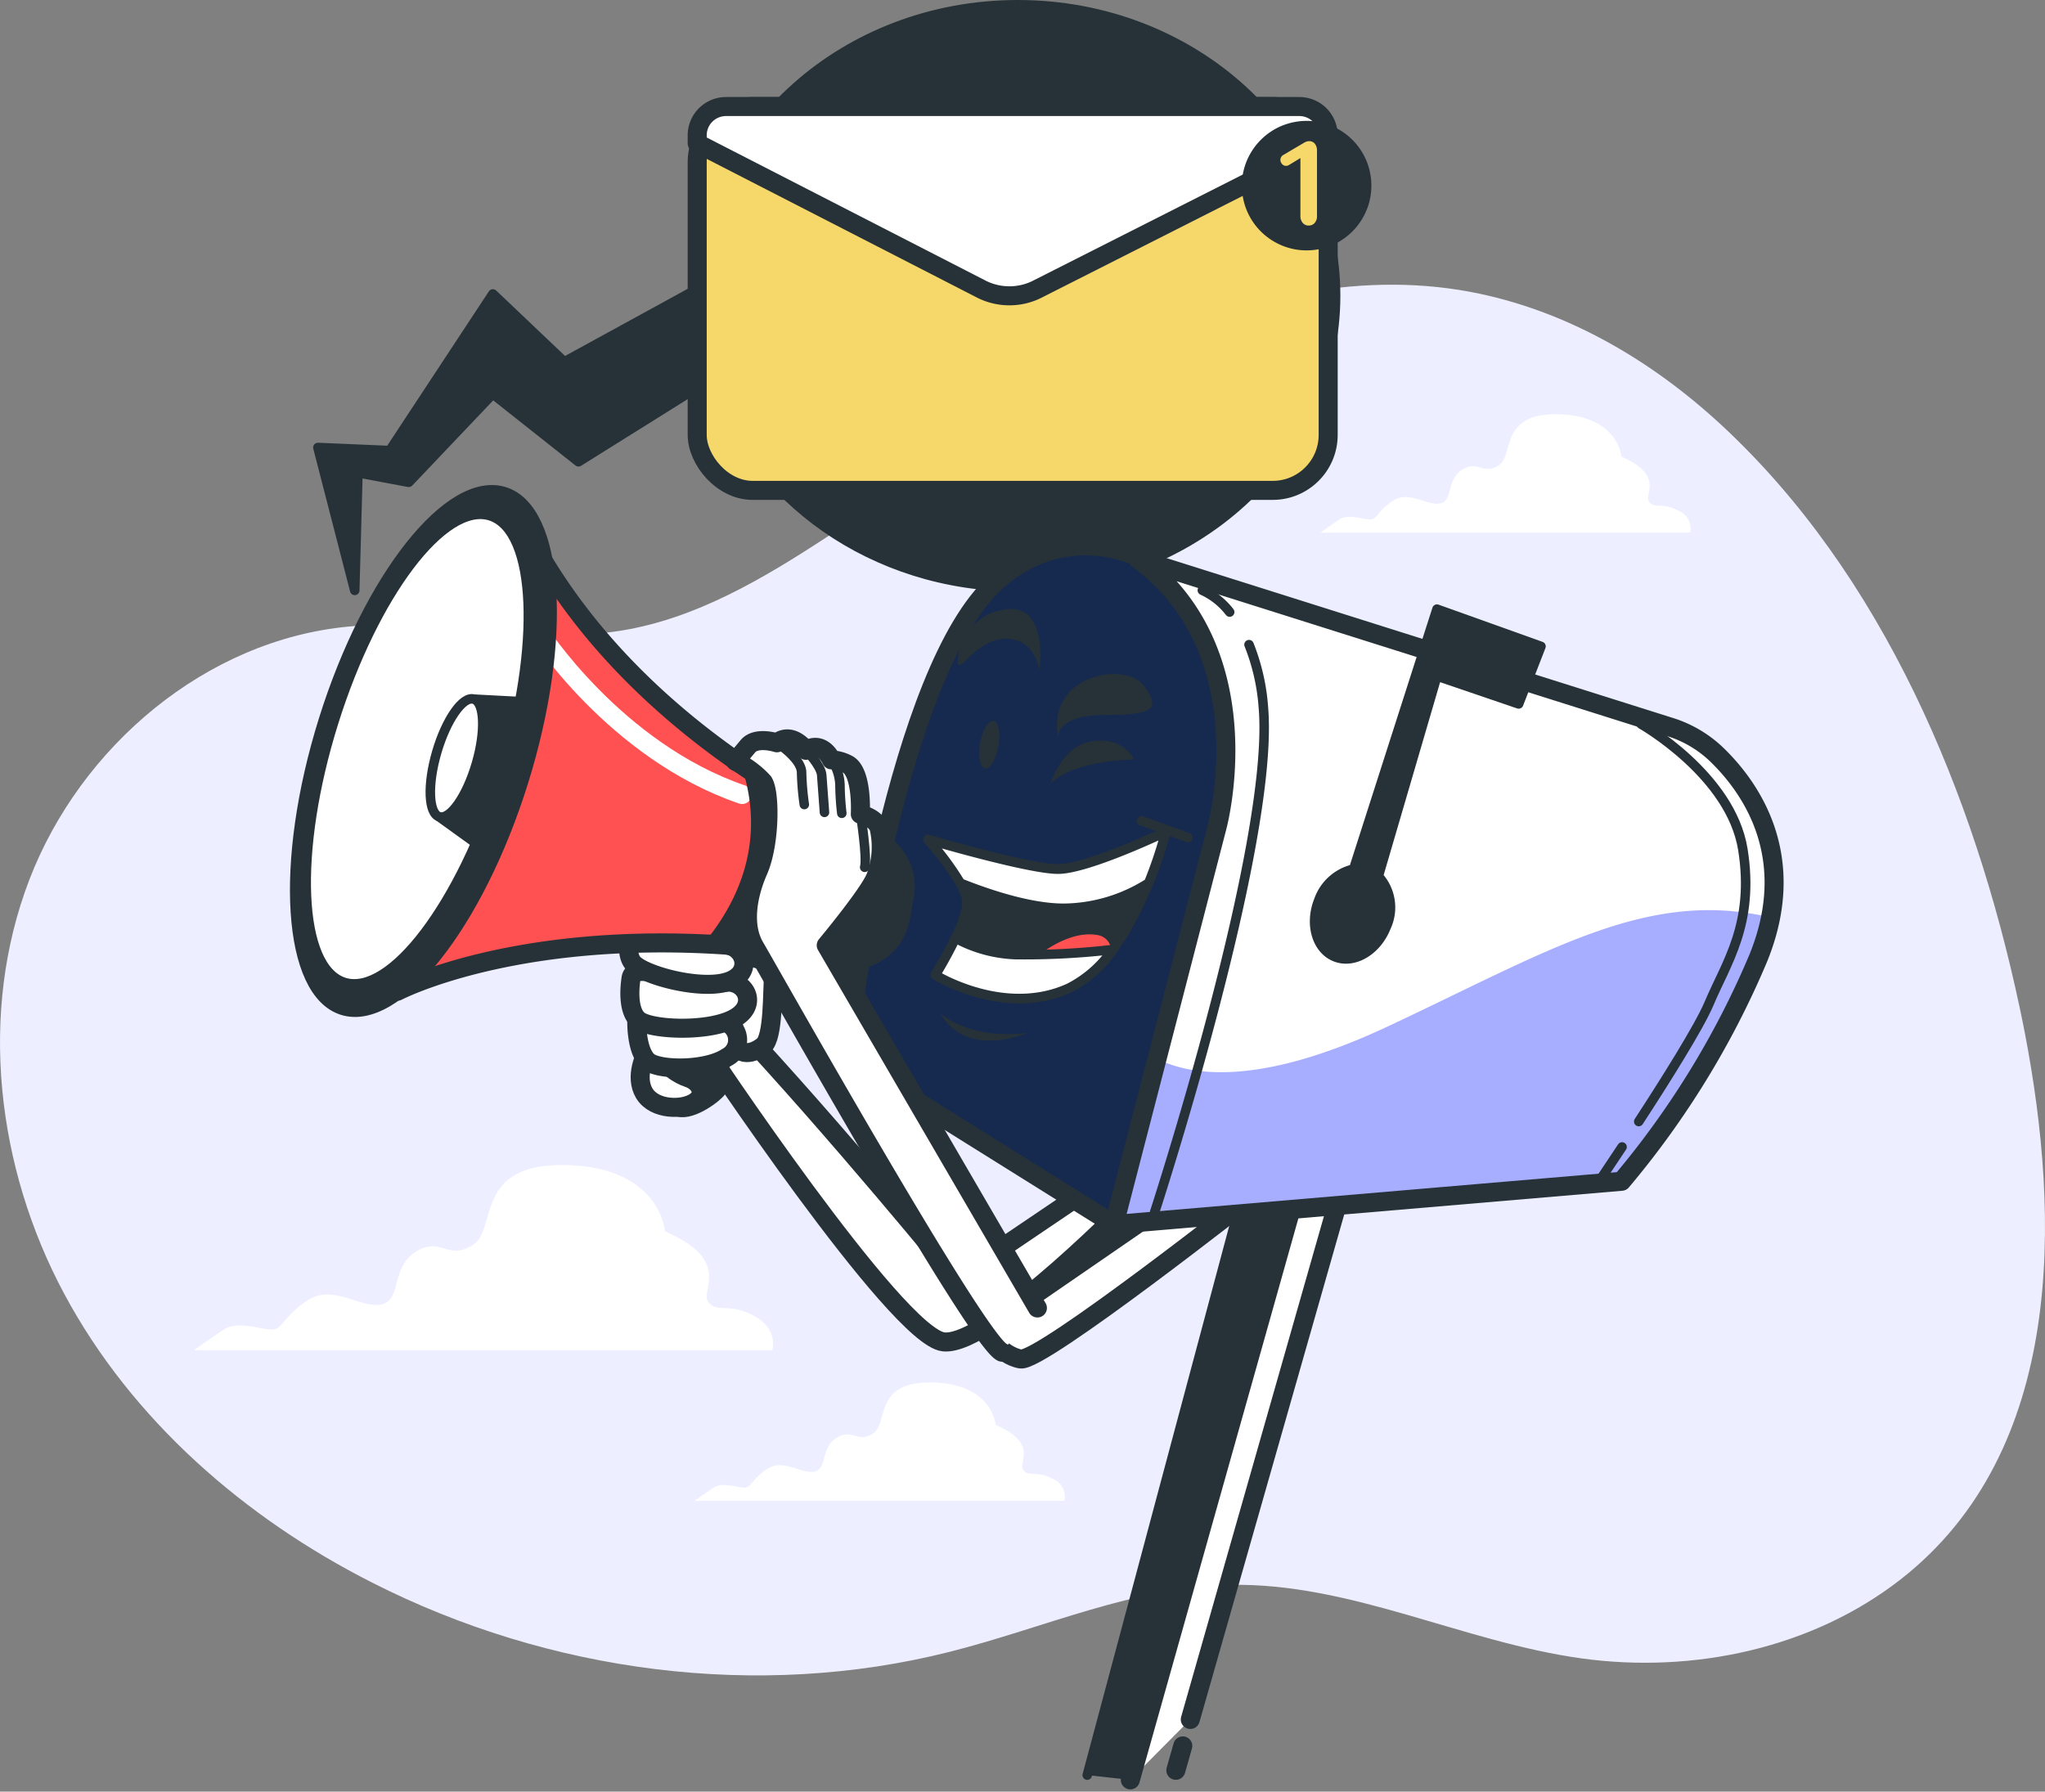 <svg xmlns="http://www.w3.org/2000/svg" xmlns:xlink="http://www.w3.org/1999/xlink" width="214.926" height="188.322" viewBox="0 0 214.926 188.322">
  <rect x="0" y="0" width="214.926" height="188.322" fill="#808080" stroke="none"/>
  <defs>
    <clipPath id="clip-path">
      <path id="Path_9249" data-name="Path 9249" d="M269.513,183.78l55.91,17.654a12.425,12.425,0,0,1,4.891,2.876c3.526,3.4,8.785,10.7,4.367,21.475a91.575,91.575,0,0,1-14.341,23.4L267,253.73l10.821-41.771S282.847,193.593,269.513,183.78Z" transform="translate(-267 -183.78)" fill="#fff" stroke="#263238" stroke-linecap="round" stroke-linejoin="round" stroke-width="2"/>
    </clipPath>
  </defs>
  <g id="Mail-bro" transform="translate(-41.497 -71.07)">
    <g id="freepik--background-simple--inject-103" transform="translate(41.497 100.999)">
      <path id="Path_9224" data-name="Path 9224" d="M254.3,206.875q-.26-1.355-.545-2.679c-4.756-22.373-14.336-45.479-31.413-61.268C214.945,136.1,206,130.882,196.03,129c-12.171-2.29-24.824.883-36.008,6.231s-21.221,12.731-31.584,19.512c-6.693,4.377-13.77,8.593-21.667,9.865-9.455,1.521-19.128-1.334-28.666-.426-14.954,1.423-28.131,12.576-33.521,26.6s-3.437,30.3,3.666,43.542S67.2,257.879,80.617,264.675c18.562,9.429,40.5,12.378,60.7,7.269,9.865-2.492,19.388-6.854,29.544-7.035,12.6-.223,24.4,6.007,36.865,7.731,11.714,1.615,24.206-1.038,33.526-8.308C258.534,250.833,258.046,226.325,254.3,206.875Z" transform="translate(-41.497 -128.249)" fill="#edeeff"/>
      <path id="Path_9225" data-name="Path 9225" d="M254.3,206.875q-.26-1.355-.545-2.679c-4.756-22.373-14.336-45.479-31.413-61.268C214.945,136.1,206,130.882,196.03,129c-12.171-2.29-24.824.883-36.008,6.231s-21.221,12.731-31.584,19.512c-6.693,4.377-13.77,8.593-21.667,9.865-9.455,1.521-19.128-1.334-28.666-.426-14.954,1.423-28.131,12.576-33.521,26.6s-3.437,30.3,3.666,43.542S67.2,257.879,80.617,264.675c18.562,9.429,40.5,12.378,60.7,7.269,9.865-2.492,19.388-6.854,29.544-7.035,12.6-.223,24.4,6.007,36.865,7.731,11.714,1.615,24.206-1.038,33.526-8.308C258.534,250.833,258.046,226.325,254.3,206.875Z" transform="translate(-41.497 -128.249)" fill="none" opacity="0.7"/>
    </g>
    <g id="freepik--Clouds--inject-103" transform="translate(61.894 114.62)">
      <path id="Path_9226" data-name="Path 9226" d="M346.392,164.617c-1.687-.924-2.456-.156-3.069-.924s1.688-2.762-2.918-4.756c0,0-.306-4.3-6.6-4.45s-4.606,4.294-6.293,5.369-2.15-.613-3.837.462-.919,3.224-2.3,3.531-3.224-1.381-4.912-.306-1.687,1.994-2.456,1.994-2.305-.613-3.224,0-1.994,1.381-1.994,1.381h38.833A1.977,1.977,0,0,0,346.392,164.617Z" transform="translate(-190.402 -154.483)" fill="#fff"/>
      <path id="Path_9227" data-name="Path 9227" d="M346.392,164.617c-1.687-.924-2.456-.156-3.069-.924s1.688-2.762-2.918-4.756c0,0-.306-4.3-6.6-4.45s-4.606,4.294-6.293,5.369-2.15-.613-3.837.462-.919,3.224-2.3,3.531-3.224-1.381-4.912-.306-1.687,1.994-2.456,1.994-2.305-.613-3.224,0-1.994,1.381-1.994,1.381h38.833A1.977,1.977,0,0,0,346.392,164.617Z" transform="translate(-190.402 -154.483)" fill="#fff" opacity="0.5"/>
      <path id="Path_9228" data-name="Path 9228" d="M219.727,360.617c-1.693-.924-2.456-.156-3.074-.924s1.687-2.762-2.913-4.756c0,0-.306-4.3-6.6-4.45s-4.605,4.294-6.293,5.369-2.15-.613-3.837.462-.924,3.224-2.305,3.531-3.224-1.381-4.912-.306-1.687,1.994-2.456,1.994-2.3-.613-3.224,0-1.994,1.381-1.994,1.381h38.833A1.97,1.97,0,0,0,219.727,360.617Z" transform="translate(-129.502 -248.715)" fill="#fff"/>
      <path id="Path_9229" data-name="Path 9229" d="M219.727,360.617c-1.693-.924-2.456-.156-3.074-.924s1.687-2.762-2.913-4.756c0,0-.306-4.3-6.6-4.45s-4.605,4.294-6.293,5.369-2.15-.613-3.837.462-.924,3.224-2.305,3.531-3.224-1.381-4.912-.306-1.687,1.994-2.456,1.994-2.3-.613-3.224,0-1.994,1.381-1.994,1.381h38.833A1.97,1.97,0,0,0,219.727,360.617Z" transform="translate(-129.502 -248.715)" fill="#fff" opacity="0.5"/>
      <path id="Path_9230" data-name="Path 9230" d="M139.629,322.321c-2.643-1.438-3.842-.239-4.8-1.438s2.638-4.325-4.564-7.446c0,0-.478-6.724-10.327-6.963s-7.2,6.724-9.865,8.406-3.359-.961-6,.716-1.443,5.047-3.6,5.525-5.042-2.16-7.685-.478-2.643,3.115-3.842,3.115-3.6-.961-5.042,0-3.115,2.16-3.115,2.16h60.749S142.266,323.78,139.629,322.321Z" transform="translate(-80.78 -227.554)" fill="#fff"/>
      <path id="Path_9231" data-name="Path 9231" d="M139.629,322.321c-2.643-1.438-3.842-.239-4.8-1.438s2.638-4.325-4.564-7.446c0,0-.478-6.724-10.327-6.963s-7.2,6.724-9.865,8.406-3.359-.961-6,.716-1.443,5.047-3.6,5.525-5.042-2.16-7.685-.478-2.643,3.115-3.842,3.115-3.6-.961-5.042,0-3.115,2.16-3.115,2.16h60.749S142.266,323.78,139.629,322.321Z" transform="translate(-80.78 -227.554)" fill="#fff" opacity="0.5"/>
    </g>
    <g id="freepik--Mail--inject-103" transform="translate(74.905 71.57)">
      <path id="Path_9232" data-name="Path 9232" d="M179.4,71.57c-18.126,0-32.867,13.225-33.381,29.71L131.739,109.1l-7.508-7.134L113.39,118.43l-7.549-.322,3.873,15.021.337-12.363,5.343,1,8.827-9.289,9.009,7.134,14.118-8.827c4.071,12.69,16.87,21.963,32.046,21.963,18.448,0,33.407-13.7,33.407-30.593S197.851,71.57,179.4,71.57Z" transform="translate(-105.84 -71.57)" fill="#263238" stroke="#263238" stroke-linecap="round" stroke-linejoin="round" stroke-width="1"/>
      <rect id="Rectangle_2552" data-name="Rectangle 2552" width="66.315" height="40.344" rx="5.83" transform="translate(39.866 10.701)" fill="#f6d86a" stroke="#263238" stroke-linecap="round" stroke-linejoin="round" stroke-width="2"/>
      <path id="Path_9233" data-name="Path 9233" d="M218.426,111.34,248.935,95.9V95.2a3.027,3.027,0,0,0-3.027-3.027H185.647A3.027,3.027,0,0,0,182.62,95.2v.836l29.954,15.374a6.537,6.537,0,0,0,5.852-.068Z" transform="translate(-142.754 -81.474)" fill="#fff" stroke="#263238" stroke-linecap="round" stroke-linejoin="round" stroke-width="2"/>
      <circle id="Ellipse_218" data-name="Ellipse 218" cx="6.807" cy="6.807" r="6.807" transform="translate(96.101 13.389) rotate(-9.26)" fill="#263238"/>
      <path id="Path_9234" data-name="Path 9234" d="M303.017,107.773a1.09,1.09,0,0,1-.244-.758v-6.059l-1.194.727a.556.556,0,0,1-.317.093.519.519,0,0,1-.415-.192.618.618,0,0,1-.177-.441.6.6,0,0,1,.322-.519l2.176-1.282a1.039,1.039,0,0,1,.519-.161.758.758,0,0,1,.6.265,1.122,1.122,0,0,1,.228.748v6.864a1.038,1.038,0,0,1-.244.722.8.8,0,0,1-.623.27.769.769,0,0,1-.628-.275Z" transform="translate(-199.51 -84.844)" fill="#f6d86a"/>
    </g>
    <g id="freepik--Mailbox--inject-103" transform="translate(66.971 119.468)">
      <path id="Path_9235" data-name="Path 9235" d="M183.5,279.471s20.509,30.894,25.442,31.413,20.509-15.577,20.509-15.577l-4.413-1.038-14.7,9.938s-12.56-15.421-23.6-27.207Z" transform="translate(-135.243 -218.234)" fill="#fff" stroke="#263238" stroke-linecap="round" stroke-linejoin="round" stroke-width="2"/>
      <path id="Path_9236" data-name="Path 9236" d="M190.248,264s4.112.177,3.936,1.968,0,6.62-1.075,7.518-2.684,1.251-3.043-.519S190.248,264,190.248,264Z" transform="translate(-138.341 -211.984)" fill="#fff" stroke="#263238" stroke-linecap="round" stroke-linejoin="round" stroke-width="2"/>
      <path id="Path_9237" data-name="Path 9237" d="M182.761,271.946s-.182,5.369-.519,5.9-2.866,2.508-4.476,2.15-1.075-1.968-1.075-2.861V263h6.085Z" transform="translate(-131.928 -211.503)" fill="#263238" stroke="#263238" stroke-linecap="round" stroke-linejoin="round" stroke-width="1"/>
      <path id="Path_9238" data-name="Path 9238" d="M171.691,283.468s-1.251,2.326-.182,4.117,4.117,1.791,5.374.893.353-2.144-.717-2.5-2.508-1.257-2.508-2.326S172.226,282.761,171.691,283.468Z" transform="translate(-129.27 -221.067)" fill="#fff" stroke="#263238" stroke-linecap="round" stroke-linejoin="round" stroke-width="2"/>
      <path id="Path_9239" data-name="Path 9239" d="M170.39,276.649c0,1.225.208,3.281,1.173,4.154,1.09.961,6.106,1.038,8.308-.431a2.026,2.026,0,0,0-.929-3.837,19.849,19.849,0,0,1-4.263-.379c-.789-.1-3.572-.717-4.117-.14a.9.9,0,0,0-.151.618Z" transform="translate(-128.94 -217.644)" fill="#fff" stroke="#263238" stroke-linecap="round" stroke-linejoin="round" stroke-width="2"/>
      <path id="Path_9240" data-name="Path 9240" d="M169.1,268.127c-.171,1.236-.249,3.323.763,4.226,1.147,1.038,7.093,1.329,9.9-.042s1.475-4-.519-3.915a27.052,27.052,0,0,1-4.995-.592c-.919-.135-4.154-.888-4.865-.332a.914.914,0,0,0-.275.618Z" transform="translate(-128.272 -213.557)" fill="#fff" stroke="#263238" stroke-linecap="round" stroke-linejoin="round" stroke-width="2"/>
      <path id="Path_9241" data-name="Path 9241" d="M169.319,256.548c-.441,1.168-.981,3.188-.192,4.294.9,1.251,6.625,2.861,9.663,2.144s2.331-3.577.358-3.936a26.809,26.809,0,0,1-4.741-1.677c-.867-.338-3.832-1.781-4.673-1.4a.9.9,0,0,0-.4.519Z" transform="translate(-128.139 -208.094)" fill="#fff" stroke="#263238" stroke-linecap="round" stroke-linejoin="round" stroke-width="2"/>
      <path id="Path_9242" data-name="Path 9242" d="M261.57,373.344,277.926,312.2h5.535L266.1,373.847" transform="translate(-172.777 -235.157)" fill="#263238" stroke="#263238" stroke-linecap="round" stroke-linejoin="round" stroke-width="1"/>
      <path id="Path_9243" data-name="Path 9243" d="M276.593,367.266l15.841-55.546-4.782.249L270.29,373.617" transform="translate(-176.969 -234.927)" fill="#fff" stroke="#263238" stroke-linecap="round" stroke-linejoin="round" stroke-width="2"/>
      <line id="Line_187" data-name="Line 187" y1="2.565" x2="0.732" transform="translate(98.103 135.118)" fill="none" stroke="#263238" stroke-linecap="round" stroke-linejoin="round" stroke-width="2"/>
      <path id="Path_9244" data-name="Path 9244" d="M240.5,326.437s1.791,2.684,3.941,3.043,24.876-17.539,24.876-17.539l-9.31,1.07Z" transform="translate(-162.647 -235.032)" fill="#fff" stroke="#263238" stroke-linecap="round" stroke-linejoin="round" stroke-width="2"/>
      <path id="Path_9245" data-name="Path 9245" d="M212.71,234.836s4.278-35.479,13.842-47.81c10.452-13.5,31.455-2.513,27.176,19.123-3.281,16.615-12.835,46.3-12.835,46.3Z" transform="translate(-149.286 -172.134)" fill="#16294f" stroke="#263238" stroke-linecap="round" stroke-linejoin="round" stroke-width="2"/>
      <path id="Path_9246" data-name="Path 9246" d="M269.513,183.78l55.91,17.654a12.425,12.425,0,0,1,4.891,2.876c3.526,3.4,8.785,10.7,4.367,21.475a91.575,91.575,0,0,1-14.341,23.4L267,253.73l10.821-41.771S282.847,193.593,269.513,183.78Z" transform="translate(-175.388 -173.416)" fill="#fff"/>
      <g id="Group_6717" data-name="Group 6717" transform="translate(91.612 10.364)" clip-path="url(#clip-path)">
        <path id="Path_9247" data-name="Path 9247" d="M295.729,267.1c-13.448,6.3-20.639,5.192-24.217,3.375L267,287.9l53.345-4.528a91.577,91.577,0,0,0,14.341-23.4A23.2,23.2,0,0,0,336,255.622C323.04,252.569,312.759,259.116,295.729,267.1Z" transform="translate(-267 -217.952)" fill="#a8aeff"/>
        <path id="Path_9248" data-name="Path 9248" d="M295.729,267.1c-13.448,6.3-20.639,5.192-24.217,3.375L267,287.9l53.345-4.528a91.577,91.577,0,0,0,14.341-23.4A23.2,23.2,0,0,0,336,255.622C323.04,252.569,312.759,259.116,295.729,267.1Z" transform="translate(-267 -217.952)" fill="none" opacity="0.5"/>
      </g>
      <path id="Path_9250" data-name="Path 9250" d="M269.513,183.78l55.91,17.654a12.425,12.425,0,0,1,4.891,2.876c3.526,3.4,8.785,10.7,4.367,21.475a91.575,91.575,0,0,1-14.341,23.4L267,253.73l10.821-41.771S282.847,193.593,269.513,183.78Z" transform="translate(-175.388 -173.416)" fill="none" stroke="#263238" stroke-linecap="round" stroke-linejoin="round" stroke-width="2"/>
      <path id="Path_9251" data-name="Path 9251" d="M320.457,193.92,311.7,221.241a5.1,5.1,0,0,0-3.666,3.287c-1,2.5-.223,5.166,1.729,5.945s4.346-.623,5.343-3.115a4.864,4.864,0,0,0-.81-5.364l6.158-21.039,8.588,2.928,2.347-6.049Z" transform="translate(-194.908 -178.291)" fill="#263238" stroke="#263238" stroke-linecap="round" stroke-linejoin="round" stroke-width="1"/>
      <path id="Path_9252" data-name="Path 9252" d="M229.33,239.8s3.9,4.3,4.1,6.444-3.318,7.788-3.318,7.788,7.222,4.491,14.055,1.366S254.32,239,254.32,239s-8.2,3.9-11.324,3.9S229.33,239.8,229.33,239.8Z" transform="translate(-157.277 -199.964)" fill="#263238" stroke="#263238" stroke-linecap="round" stroke-linejoin="round" stroke-width="1"/>
      <path id="Path_9253" data-name="Path 9253" d="M252.386,264.934a12.853,12.853,0,0,0,4.855-4.408,2.17,2.17,0,0,0-1.729-1.641c-4.1-.784-8.4,3.707-8.4,3.707a13.033,13.033,0,0,0-.7,3.427A12.7,12.7,0,0,0,252.386,264.934Z" transform="translate(-165.493 -209.48)" fill="#ff5151" stroke="#263238" stroke-linecap="round" stroke-linejoin="round" stroke-width="1"/>
      <path id="Path_9254" data-name="Path 9254" d="M239.226,262.254a14.248,14.248,0,0,1-6.283-1.734c-.95,2-2.113,3.879-2.113,3.879s7.222,4.491,14.055,1.366a12.389,12.389,0,0,0,4.59-4.045A79.773,79.773,0,0,1,239.226,262.254Z" transform="translate(-157.998 -210.311)" fill="#fff" stroke="#263238" stroke-linecap="round" stroke-linejoin="round" stroke-width="1"/>
      <path id="Path_9255" data-name="Path 9255" d="M243,242.925c-3.115,0-13.666-3.115-13.666-3.115a30.246,30.246,0,0,1,3.406,4.585c2.6,1.038,7.16,2.643,10.847,2.643a16.864,16.864,0,0,0,8.941-2.664,45.742,45.742,0,0,0,1.8-5.374S246.122,242.925,243,242.925Z" transform="translate(-157.277 -199.964)" fill="#fff" stroke="#263238" stroke-linecap="round" stroke-linejoin="round" stroke-width="1"/>
      <path id="Path_9256" data-name="Path 9256" d="M254.15,225.06s1.173-4.1,4.491-4.491,4.294,1.952,4.294,1.952S256.668,222.521,254.15,225.06Z" transform="translate(-169.21 -191.082)" fill="#263238"/>
      <line id="Line_188" data-name="Line 188" x2="4.881" y2="1.76" transform="translate(94.504 37.883)" fill="none" stroke="#263238" stroke-linecap="round" stroke-linejoin="round" stroke-width="1"/>
      <path id="Path_9257" data-name="Path 9257" d="M241.718,219.219c-.244,1.376-.872,2.42-1.407,2.326s-.758-1.288-.519-2.669.877-2.425,1.407-2.331S241.967,217.817,241.718,219.219Z" transform="translate(-162.261 -189.166)" fill="#263238"/>
      <path id="Path_9258" data-name="Path 9258" d="M255.545,213.7s-.192-2.342,4.881-2.342,6.054-.587,4.1-3.115S254.377,207.068,255.545,213.7Z" transform="translate(-169.826 -184.606)" fill="#263238"/>
      <path id="Path_9259" data-name="Path 9259" d="M243.92,200.349s-.389-3.323-3.51-3.323-4.886,3.712-5.078,2.539a5.711,5.711,0,0,1,5.27-5.66C244.9,193.516,243.92,200.349,243.92,200.349Z" transform="translate(-160.153 -178.276)" fill="#263238"/>
      <path id="Path_9260" data-name="Path 9260" d="M285.137,201.11a22,22,0,0,1,1.506,6.579c1.246,14.242-11.423,53.065-11.423,53.065" transform="translate(-179.34 -181.748)" fill="none" stroke="#263238" stroke-linecap="round" stroke-linejoin="round" stroke-width="1"/>
      <path id="Path_9261" data-name="Path 9261" d="M284.87,190.11a7.617,7.617,0,0,1,2.871,2.285" transform="translate(-183.979 -176.459)" fill="none" stroke="#263238" stroke-linecap="round" stroke-linejoin="round" stroke-width="1"/>
      <path id="Path_9262" data-name="Path 9262" d="M367.9,302.8c-1.236,1.859-2.077,3.115-2.077,3.115" transform="translate(-222.898 -230.638)" fill="none" stroke="#263238" stroke-linecap="round" stroke-linejoin="round" stroke-width="1"/>
      <path id="Path_9263" data-name="Path 9263" d="M373.46,217.21s9.439,5.343,10.686,13.178-1.781,11.942-3.562,16.2c-1.038,2.446-4.554,8.048-7.383,12.389" transform="translate(-226.446 -189.488)" fill="none" stroke="#263238" stroke-linecap="round" stroke-linejoin="round" stroke-width="1"/>
      <path id="Path_9264" data-name="Path 9264" d="M231.76,275.66s2.825,2.819,9.169,2.113C240.929,277.773,234.585,280.593,231.76,275.66Z" transform="translate(-158.445 -217.59)" fill="#263238"/>
      <path id="Path_9265" data-name="Path 9265" d="M121.94,226.861s16.527-8.666,46.694-3.354a5.322,5.322,0,0,0,6.158-4.3l.436-2.435a5.322,5.322,0,0,0-3.058-5.795c-8.012-3.6-26.652-13.578-36.449-32.072Z" transform="translate(-105.646 -171.07)" fill="#ff5151" stroke="#263238" stroke-linecap="round" stroke-linejoin="round" stroke-width="2"/>
      <path id="Path_9266" data-name="Path 9266" d="M150.37,198.24s8.069,12.659,21.465,17.243" transform="translate(-119.315 -180.368)" fill="none" stroke="#fff" stroke-linecap="round" stroke-linejoin="round" stroke-width="2"/>
      <path id="Path_9267" data-name="Path 9267" d="M202.511,233.718a91.6,91.6,0,0,1-13.453-7.508c1.407,4.5,1.812,11.293-4.008,18.453a112.208,112.208,0,0,1,13.926,1.589,5.322,5.322,0,0,0,6.158-4.3l.436-2.435A5.322,5.322,0,0,0,202.511,233.718Z" transform="translate(-135.988 -193.815)" fill="#263238" stroke="#263238" stroke-linecap="round" stroke-linejoin="round" stroke-width="1"/>
      <ellipse id="Ellipse_219" data-name="Ellipse 219" cx="28.557" cy="11.008" rx="28.557" ry="11.008" transform="translate(0 54.513) rotate(-72.64)" fill="#263238" stroke="#263238" stroke-linecap="round" stroke-linejoin="round" stroke-width="1"/>
      <ellipse id="Ellipse_220" data-name="Ellipse 220" cx="25.691" cy="9.227" rx="25.691" ry="9.227" transform="translate(1.91 52.11) rotate(-72.64)" fill="#fff" stroke="#263238" stroke-linecap="round" stroke-linejoin="round" stroke-width="1"/>
      <path id="Path_9268" data-name="Path 9268" d="M138.853,212.394l-4.829-.254-3.635,12.368,3.837,2.767a71.539,71.539,0,0,0,4.626-14.881Z" transform="translate(-109.709 -187.051)" fill="#263238" stroke="#263238" stroke-linecap="round" stroke-linejoin="round" stroke-width="1"/>
      <path id="Path_9269" data-name="Path 9269" d="M133.439,218.9c-1,3.416-2.736,5.914-3.889,5.576s-1.272-3.375-.275-6.791,2.742-5.914,3.889-5.576S134.436,215.492,133.439,218.9Z" transform="translate(-108.848 -187.022)" fill="#fff" stroke="#263238" stroke-linecap="round" stroke-linejoin="round" stroke-width="1"/>
      <path id="Path_9270" data-name="Path 9270" d="M218.367,284.653c-2.684-1.251-24.7-40.447-25.961-42.576s-.893-5.192.358-8.053,1.251-8.235.519-9.31a9.787,9.787,0,0,0-2.923-2.17s.421-.519,1.314-1.584,3.043-.358,3.043-.358c1.61-1.257,3.048.789,3.048.789,1.791-1.075,2.679,1,2.679,1a4.154,4.154,0,0,1,1.791.519c1.49.966,1.251,5.192,1.251,5.192s1.61.358,1.968,1.433a8.889,8.889,0,0,1-.358,5.192c-.717,1.791-5.192,7.16-5.192,7.16l22.192,38.121" transform="translate(-138.541 -190.923)" fill="#fff" stroke="#263238" stroke-linecap="round" stroke-linejoin="round" stroke-width="2"/>
      <path id="Path_9271" data-name="Path 9271" d="M198.8,221s2.57,1.656,2.57,3.115a28.107,28.107,0,0,0,.286,3.365" transform="translate(-142.599 -191.31)" fill="none" stroke="#263238" stroke-linecap="round" stroke-linejoin="round" stroke-width="1"/>
      <path id="Path_9272" data-name="Path 9272" d="M204.67,222.47s1.558,1.636,1.636,2.6.291,3.941.291,3.941" transform="translate(-145.421 -192.017)" fill="none" stroke="#263238" stroke-linecap="round" stroke-linejoin="round" stroke-width="1"/>
      <path id="Path_9273" data-name="Path 9273" d="M209.83,224.39a5.1,5.1,0,0,1,.878,2.658,27.849,27.849,0,0,0,.192,2.98" transform="translate(-147.902 -192.94)" fill="none" stroke="#263238" stroke-linecap="round" stroke-linejoin="round" stroke-width="1"/>
      <path id="Path_9274" data-name="Path 9274" d="M215.69,235.42s.722,4.621.431,5.587" transform="translate(-150.719 -198.243)" fill="none" stroke="#263238" stroke-linecap="round" stroke-linejoin="round" stroke-width="1"/>
    </g>
  </g>
</svg>
